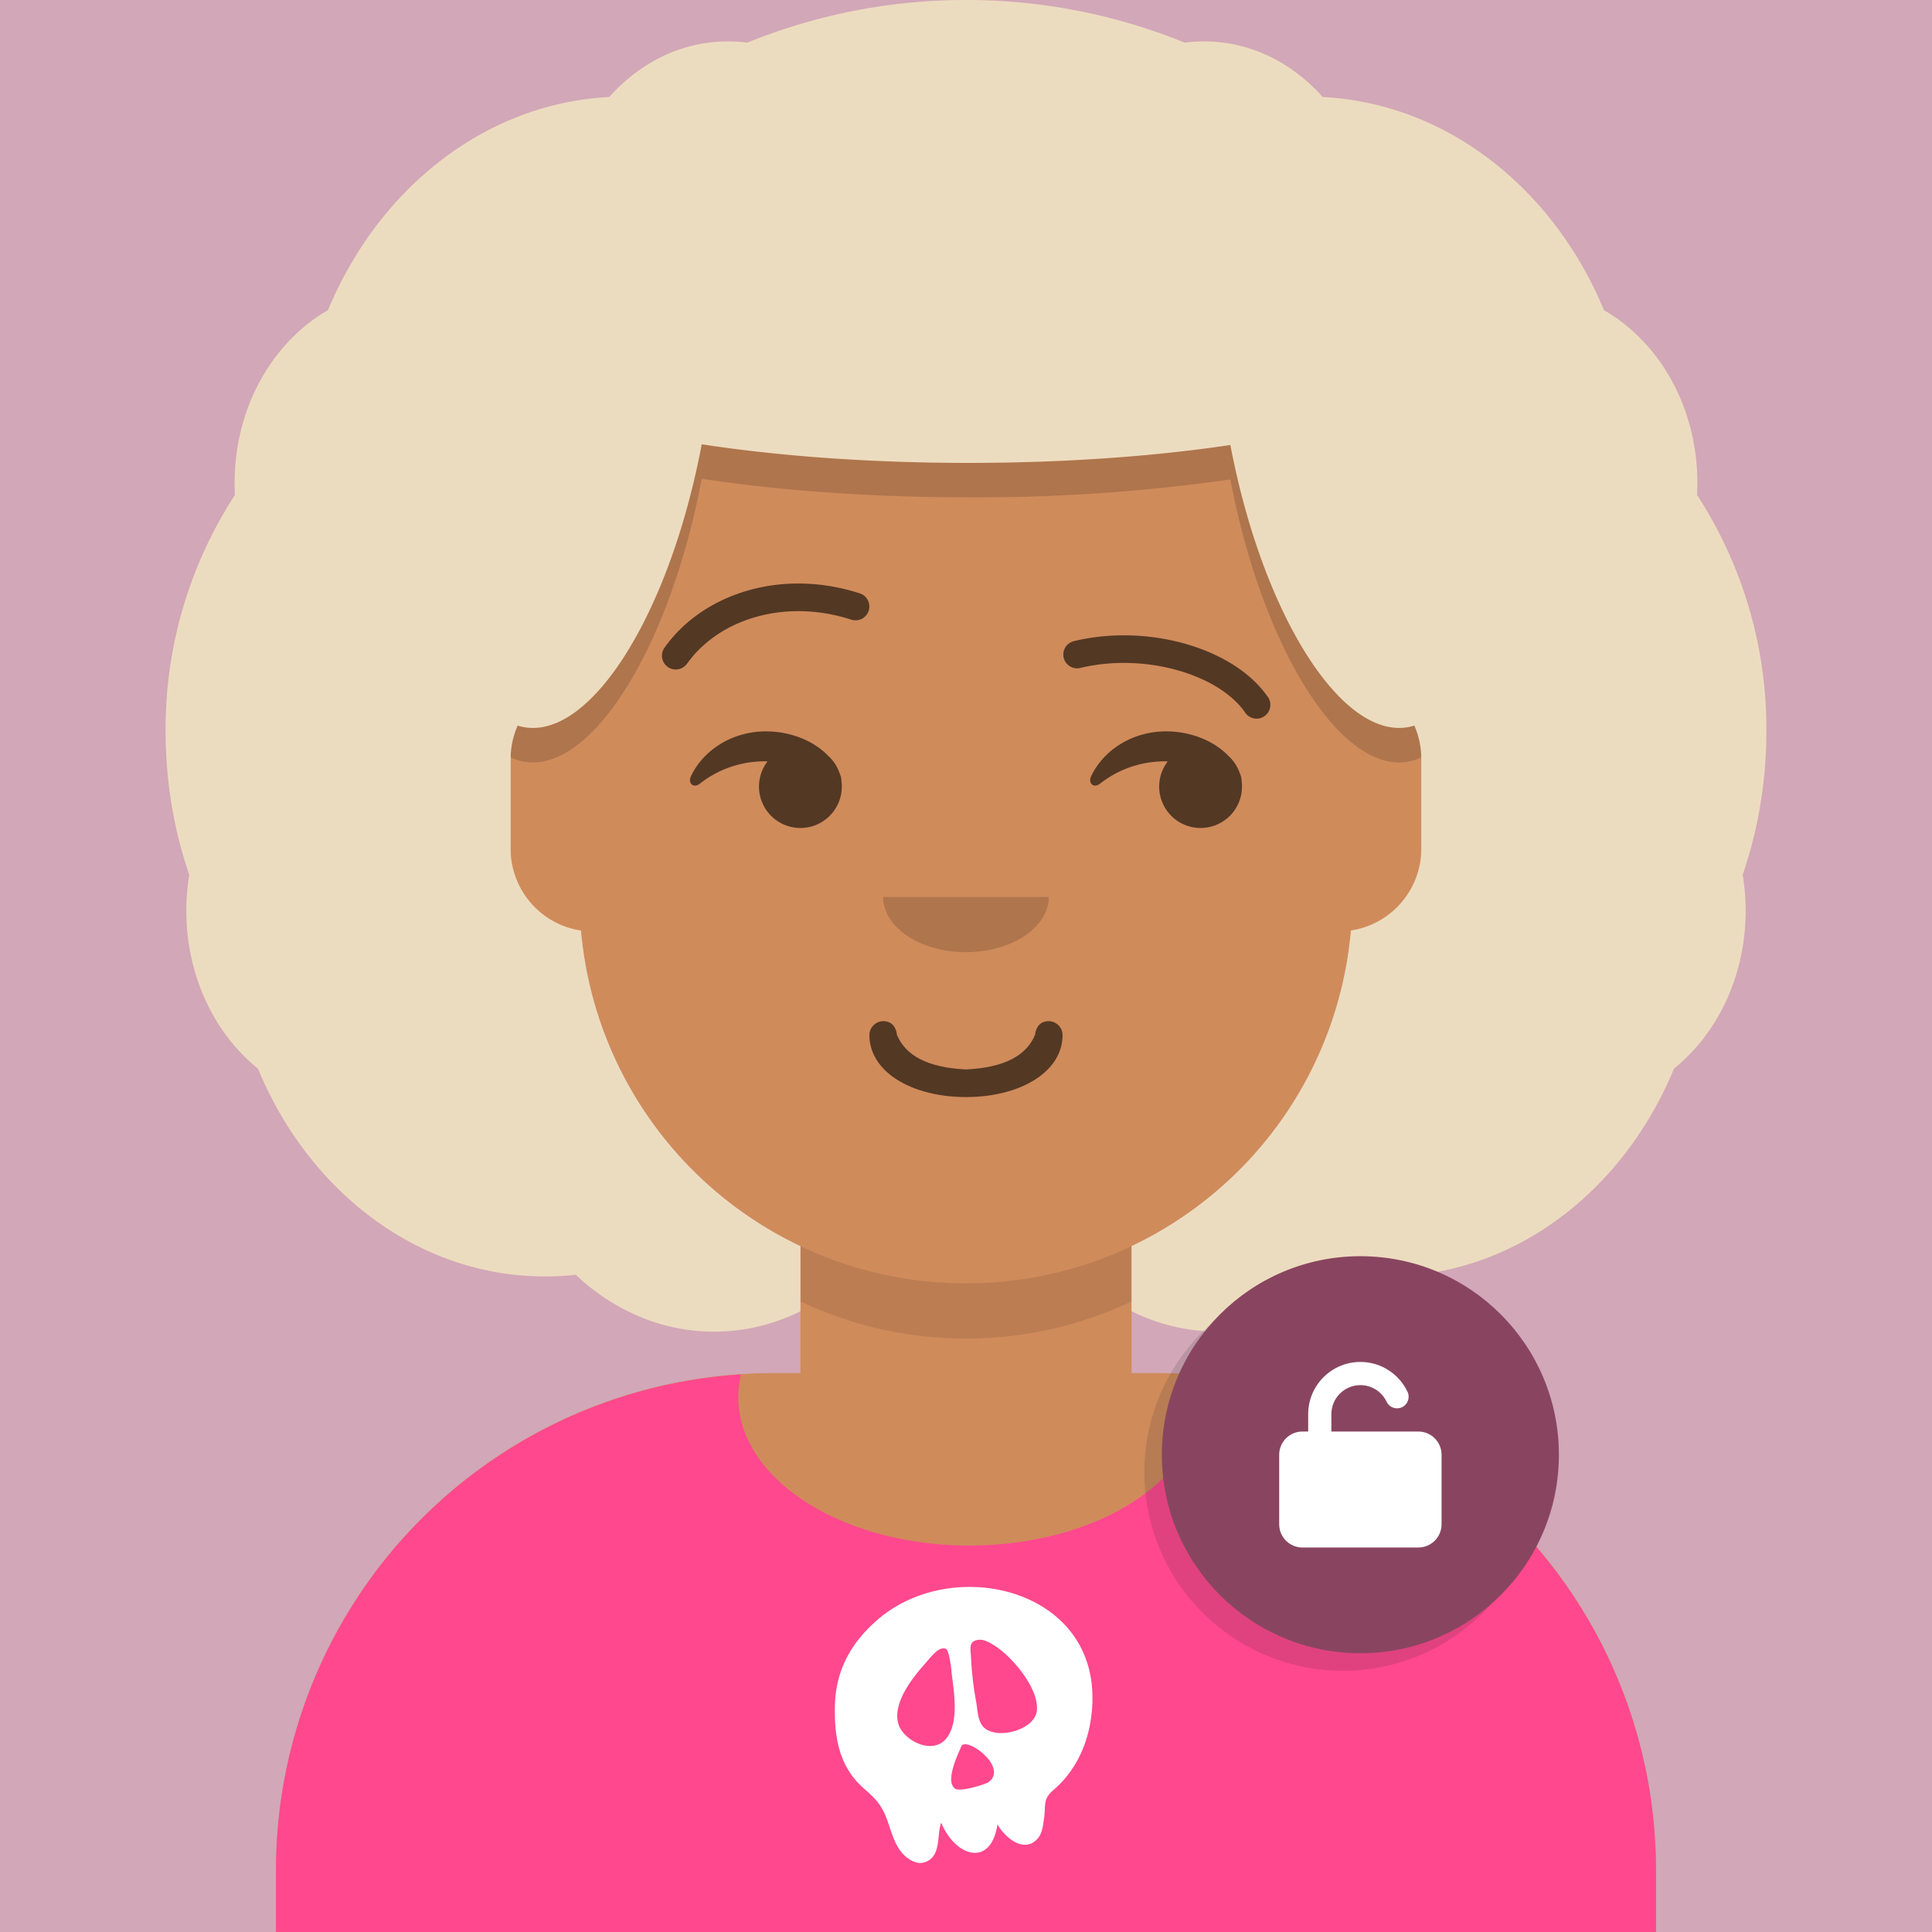 <?xml version="1.0" encoding="UTF-8" standalone="no"?>
<svg
   viewBox="0 0 1024 1024"
   fill="none"
   shape-rendering="auto"
   version="1.1"
   id="svg13"
   sodipodi:docname="bot-rep6-profile.svg"
   width="1024"
   height="1024"
   inkscape:version="1.3.2 (091e20e, 2023-11-25)"
   inkscape:export-filename="../png/bot-rep6-profile.png"
   inkscape:export-xdpi="96"
   inkscape:export-ydpi="96"
   xml:space="preserve"
   xmlns:inkscape="http://www.inkscape.org/namespaces/inkscape"
   xmlns:sodipodi="http://sodipodi.sourceforge.net/DTD/sodipodi-0.dtd"
   xmlns="http://www.w3.org/2000/svg"
   xmlns:svg="http://www.w3.org/2000/svg"
   xmlns:rdf="http://www.w3.org/1999/02/22-rdf-syntax-ns#"
   xmlns:dc="http://purl.org/dc/elements/1.1/"
   xmlns:xsi="http://www.w3.org/2001/XMLSchema-instance"
   xmlns:dcterms="http://purl.org/dc/terms/"><defs
     id="defs13"><linearGradient
       id="accessoriesSunglasses-a"
       x1="28.56"
       y1="57.25"
       x2="28.56"
       y2="76.8"
       gradientUnits="userSpaceOnUse"><stop
         stop-color="#fff"
         stop-opacity=".5"
         id="stop18" /><stop
         offset="1"
         stop-opacity=".5"
         id="stop19" /></linearGradient><linearGradient
       id="accessoriesSunglasses-b"
       x1="82.61"
       y1="57.25"
       x2="82.61"
       y2="84.98"
       gradientUnits="userSpaceOnUse"><stop
         stop-color="#fff"
         stop-opacity=".5"
         id="stop20" /><stop
         offset=".71"
         stop-opacity=".5"
         id="stop21" /></linearGradient></defs><sodipodi:namedview
     id="namedview13"
     pagecolor="#ffffff"
     bordercolor="#000000"
     borderopacity="0.25"
     inkscape:showpageshadow="2"
     inkscape:pageopacity="0.0"
     inkscape:pagecheckerboard="0"
     inkscape:deskcolor="#d1d1d1"
     inkscape:zoom="0.68125001"
     inkscape:cx="706.78898"
     inkscape:cy="512.29357"
     inkscape:window-width="1920"
     inkscape:window-height="1027"
     inkscape:window-x="0"
     inkscape:window-y="25"
     inkscape:window-maximized="1"
     inkscape:current-layer="svg13"><sodipodi:guide
       position="0,1024"
       orientation="0,1024"
       id="guide16"
       inkscape:locked="false" /><sodipodi:guide
       position="1024,1024"
       orientation="1024,0"
       id="guide17"
       inkscape:locked="false" /><sodipodi:guide
       position="1024,0"
       orientation="0,-1024"
       id="guide18"
       inkscape:locked="false" /><sodipodi:guide
       position="0,0"
       orientation="-1024,0"
       id="guide19"
       inkscape:locked="false" /></sodipodi:namedview><mask
     id="viewboxMask"><rect
       width="280"
       height="280"
       rx="0"
       ry="0"
       x="0"
       y="0"
       fill="#ffffff"
       id="rect1" /></mask><rect
     style="fill:#d2a7b7;stroke-width:10.366;fill-opacity:1"
     id="rect4"
     width="1024"
     height="1024"
     x="0"
     y="0" /><g
     style="fill:none;shape-rendering:auto"
     id="g14"
     transform="matrix(3.657,0,0,3.657,0.013,2.7983743e-4)"><g
       transform="translate(8)"
       id="g13-0"
       mask="url(#mask15)"><path
         d="M 132,36 A 56,56 0 0 0 76,92 v 6.17 A 12,12 0 0 0 66,110 v 14 a 12,12 0 0 0 10.3,11.88 56.04,56.04 0 0 0 31.7,44.73 v 18.4 h -4 a 72,72 0 0 0 -72,72 v 9 h 200 v -9 a 72,72 0 0 0 -72,-72 h -4 V 180.62 A 56.04,56.04 0 0 0 187.7,135.89 12,12 0 0 0 198,124 V 110 A 12,12 0 0 0 188,98.17 V 92 A 56,56 0 0 0 132,36 Z"
         fill="#d08b5b"
         id="path1-7" /><path
         d="m 108,180.61 v 8 a 55.79,55.79 0 0 0 24,5.39 c 8.59,0 16.73,-1.93 24,-5.39 v -8 a 55.79,55.79 0 0 1 -24,5.39 55.79,55.79 0 0 1 -24,-5.39 z"
         fill="#000000"
         fill-opacity="0.1"
         id="path2-4" /><g
         transform="translate(0,170)"
         id="g5-8"><path
           d="M 132.5,54 C 151,54 166,44.37 166,32.5 c 0,-1.1 -0.13,-2.18 -0.38,-3.23 A 72,72 0 0 1 232,101.05 V 110 H 32 v -8.95 A 72,72 0 0 1 99.4,29.2 14.1,14.1 0 0 0 99,32.5 C 99,44.37 114,54 132.5,54 Z"
           fill="#ff488e"
           id="path3-5" /><g
           transform="translate(77,58)"
           id="g4-8"><path
             fill-rule="evenodd"
             clip-rule="evenodd"
             d="m 65.28,19.93 c -0.3,2.78 -5.7,4.27 -7.67,2.45 -0.91,-0.84 -0.93,-2.58 -1.13,-3.7 a 48.65,48.65 0 0 1 -0.75,-6.43 c -0.06,-1.32 -0.4,-2.38 1.04,-2.58 0.89,-0.12 1.8,0.47 2.52,0.93 2.44,1.58 6.32,6.14 5.98,9.33 z m -12.4,-5.85 c 0.29,2.82 1.32,7.73 -0.93,10.1 -2.02,2.12 -6.16,0.02 -6.79,-2.47 -0.77,-3.1 2.28,-6.78 4.15,-8.87 0.58,-0.64 1.85,-2.41 2.84,-1.82 0.39,0.23 0.7,2.61 0.74,3.06 z m 1.44,11.03 c 0.65,-1.53 6.91,3.01 3.95,5.18 -0.48,0.35 -4.16,1.46 -4.86,0.94 -1.48,-1.1 0.43,-4.97 0.91,-6.12 z m 19,-7.58 C 72.89,2.05 53.08,-2.31 42.49,6.5 38.43,9.88 36.1,14 36,19.28 c -0.1,4.47 0.62,8.7 4.03,11.77 1.48,1.33 2.46,2.15 3.25,3.97 0.82,1.9 1.2,4.33 2.74,5.83 0.85,0.83 2.09,1.5 3.26,0.96 2.17,-0.98 1.47,-3.98 2.13,-5.65 2.04,4.97 7.21,6.55 8.15,0.25 1.03,1.82 3.72,4.2 5.7,2.2 0.81,-0.8 0.93,-2.14 1.07,-3.22 0.25,-1.9 -0.18,-2.66 1.36,-3.97 4.03,-3.45 5.77,-8.67 5.63,-13.9 z"
             fill="#ffffff"
             id="path4-3" /></g></g><g
         transform="translate(78,134)"
         id="g6"><path
           d="m 40,16 c 0,5.37 6.16,9 14,9 7.84,0 14,-3.63 14,-9 0,-1.1 -0.95,-2 -2,-2 -1.3,0 -1.87,0.9 -2,2 -1.24,2.94 -4.32,4.72 -10,5 -5.68,-0.28 -8.76,-2.06 -10,-5 -0.13,-1.1 -0.7,-2 -2,-2 -1.05,0 -2,0.9 -2,2 z"
           fill="#000000"
           fill-opacity="0.6"
           id="path5-0" /></g><g
         transform="translate(104,122)"
         id="g7-6"><path
           fill-rule="evenodd"
           clip-rule="evenodd"
           d="m 16,8 c 0,4.42 5.37,8 12,8 6.63,0 12,-3.58 12,-8"
           fill="#000000"
           fill-opacity="0.16"
           id="path6-2" /></g><g
         transform="translate(76,90)"
         id="g8-2"><path
           d="m 27,16 c -4.84,0 -9,2.65 -10.84,6.45 -0.54,1.1 0.39,1.85 1.28,1.12 a 15.13,15.13 0 0 1 9.8,-3.22 6,6 0 1 0 10.7,2.8 2,2 0 0 0 -0.12,-0.74 L 37.67,22.03 A 6,6 0 0 0 36.03,19.55 C 33.9,17.32 30.5,16 27,16 Z m 58,0 c -4.84,0 -9,2.65 -10.84,6.45 -0.54,1.1 0.39,1.85 1.28,1.12 a 15.13,15.13 0 0 1 9.8,-3.22 6,6 0 1 0 10.7,2.8 2,2 0 0 0 -0.12,-0.74 L 95.67,22.03 A 6,6 0 0 0 94.03,19.55 C 91.9,17.32 88.5,16 85,16 Z"
           fill="#000000"
           fill-opacity="0.6"
           id="path7-5" /></g><g
         transform="translate(76,82)"
         id="g9-2"><path
           d="M 15.6,14.16 C 20.09,7.84 29.6,4.66 39.35,7.8 A 2.002,2.002 0 1 0 40.58,3.99 C 29.17,0.31 17.84,4.09 12.33,11.84 a 2.001,2.001 0 1 0 3.26,2.32 z m 80.78,7 c -3.92,-5.51 -14.65,-8.6 -23.9,-6.33 a 2,2 0 0 1 -0.95,-3.88 c 10.74,-2.64 23.17,0.94 28.1,7.9 a 2,2 0 1 1 -3.25,2.3 z"
           fill="#000000"
           fill-opacity="0.6"
           id="path8-2" /></g><g
         transform="translate(-1)"
         id="g10-7"><path
           d="m 94.7,69.39 c -4.62,24.47 -16,42.72 -25.74,41 A 7.49,7.49 0 0 1 67,109.76 V 89 A 65.93,65.93 0 0 1 95.4,34.76 c 0.48,2.39 0.83,4.99 1.05,7.77 a 262.85,262.85 0 0 1 36.9,-2.44 c 13.27,0 25.67,0.85 36.22,2.34 0.22,-2.74 0.57,-5.3 1.05,-7.67 A 65.92,65.92 0 0 1 199,89 v 20.76 c -0.62,0.3 -1.28,0.52 -1.95,0.63 -9.72,1.72 -21.09,-16.48 -25.73,-40.9 a 260.5,260.5 0 0 1 -37.97,2.59 c -14.3,0 -27.6,-1 -38.65,-2.7 z"
           fill="#000000"
           fill-opacity="0.16"
           id="path9-1" /><path
           d="M 133,0 C 121.79,0 111.1,2.2 101.31,6.18 100.39,6.06 99.45,6 98.5,6 91.8,6 85.73,9.07 81.3,14.06 63.26,14.99 47.84,27.36 40.53,44.96 32.5,49.56 27,59.04 27,70 c 0,0.58 0.02,1.15 0.05,1.73 A 62.11,62.11 0 0 0 17,106 c 0,7.33 1.21,14.34 3.43,20.78 -0.28,1.69 -0.43,3.44 -0.43,5.22 0,9.45 4.1,17.81 10.38,22.88 C 37.74,172.68 53.6,185 72,185 c 1.5,0 2.98,-0.08 4.44,-0.24 5.46,5.14 12.44,8.24 20.06,8.24 4.44,0 8.67,-1.05 12.5,-2.95 v -9.44 A 56.03,56.03 0 0 1 77.2,134.87 12,12 0 0 1 67,123 v -13 c 0,-1.72 0.36,-3.36 1.02,-4.84 0.3,0.1 0.62,0.18 0.94,0.23 9.73,1.72 21.12,-16.53 25.74,-41 11.05,1.7 24.35,2.7 38.65,2.7 14.02,0 27.06,-0.96 37.97,-2.6 4.64,24.41 16.01,42.6 25.73,40.9 0.32,-0.06 0.63,-0.14 0.94,-0.23 a 11.96,11.96 0 0 1 1,4.83 v 13 A 12,12 0 0 1 188.79,134.86 56.03,56.03 0 0 1 157,180.6 v 9.44 a 28.06,28.06 0 0 0 12.5,2.95 c 7.62,0 14.61,-3.1 20.06,-8.24 1.46,0.16 2.94,0.24 4.44,0.24 18.39,0 34.26,-12.32 41.62,-30.12 C 241.9,149.81 246,141.45 246,132 c 0,-1.78 -0.15,-3.53 -0.43,-5.22 A 63.91,63.91 0 0 0 249,106 62.11,62.11 0 0 0 238.95,71.73 C 238.99,71.15 239,70.58 239,70 239,59.04 233.5,49.56 225.47,44.96 218.16,27.36 202.74,14.99 184.7,14.06 180.27,9.07 174.2,6 167.5,6 c -0.95,0 -1.89,0.06 -2.81,0.18 A 83.76,83.76 0 0 0 133,0 Z"
           fill="#ecdcbf"
           id="path10" /></g><g
         transform="translate(49,72)"
         id="g11-5" /><g
         transform="translate(62,42)"
         id="g12-2" /></g></g><g
     id="g4"
     transform="matrix(9.672,0,0,9.672,-10.856,512.637)"><g
       id="g6-8"><circle
         style="fill:#1c241f;fill-opacity:0.135;stroke-width:1.133"
         id="circle5"
         cx="74.71"
         cy="27.676"
         r="10.879" /><circle
         style="fill:#89455f;stroke-width:1.133;fill-opacity:1"
         id="path4-4"
         cx="75.67"
         cy="26.716"
         r="10.879" /></g><path
       d="m 74.081,24.492 c 0,-0.878 0.711,-1.589 1.589,-1.589 0.634,0 1.18,0.369 1.436,0.908 0.151,0.318 0.53,0.453 0.846,0.302 0.316,-0.151 0.453,-0.53 0.302,-0.846 -0.459,-0.965 -1.442,-1.635 -2.584,-1.635 -1.579,0 -2.86,1.281 -2.86,2.86 v 0.953 h -0.318 c -0.701,0 -1.271,0.57 -1.271,1.271 v 3.813 c 0,0.701 0.57,1.271 1.271,1.271 h 6.356 c 0.701,0 1.271,-0.57 1.271,-1.271 V 26.716 c 0,-0.701 -0.57,-1.271 -1.271,-1.271 h -4.767 z"
       id="path1-2"
       style="fill:#ffffff;stroke-width:0.02" /></g></svg>
